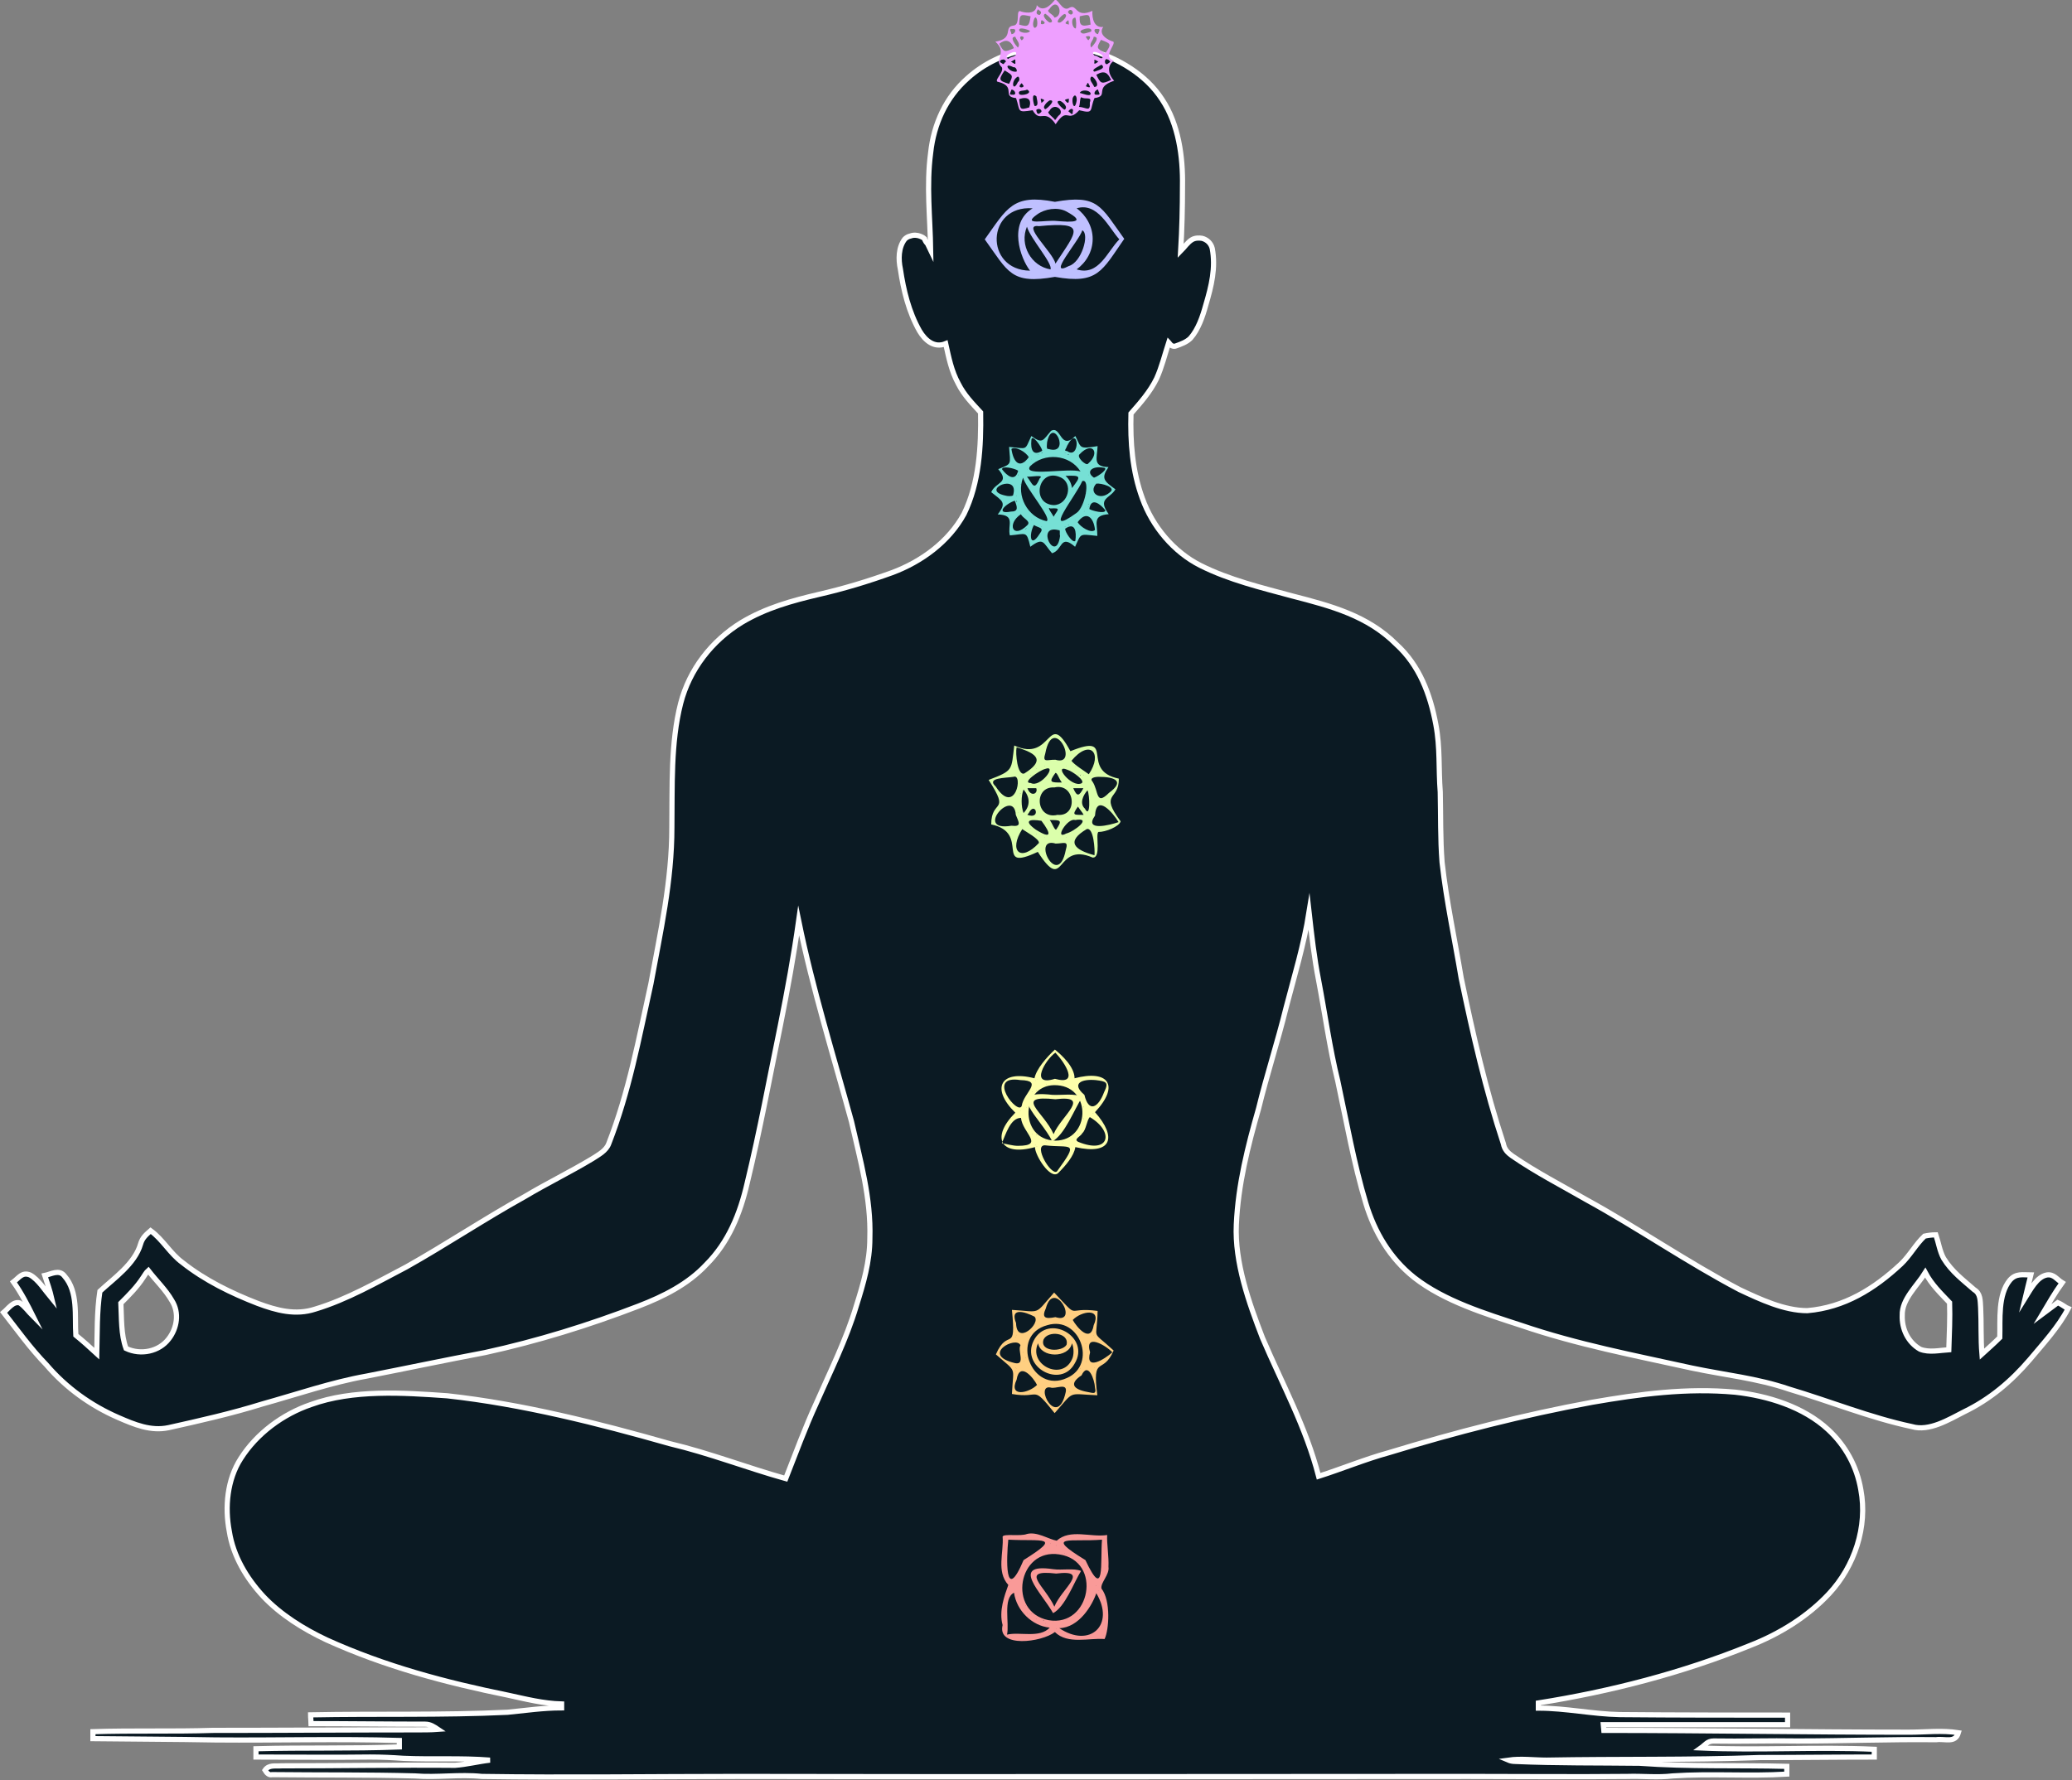 <svg xmlns="http://www.w3.org/2000/svg" x="0px" y="0px"
	viewBox="0 0 800.6 687.9">
	<rect x="0" y="0" width="800.6" height="687.9" fill="#808080" stroke="none"/>
	<g>
		<path id="Person" style="fill:#0B1A23;stroke:#FFFFFF;stroke-width:2;stroke-miterlimit:10;"
			d="M795.1,503.4l-5.9,4.4
		c2.5-4.2,4.7-8.1,7.6-12.1c-2-1.2-3.2-3.4-5.9-3c-3.9,0.7-6.4,5.7-8.4,8.9c0.7-3,1.5-5.9,2.2-8.9c-3.2,0-5.7-0.7-8.1,2
		c-4.7,5.7-3.7,15.3-3.9,22.2c-2.2,2.2-4.7,4.4-6.9,6.4c-0.5-5.9-0.2-12.1-0.5-18c-0.2-2.7,0-5.4-2.5-6.9
		c-4.2-3.7-8.6-6.9-11.8-12.1c-1.5-2.7-2-6.2-3-9.1c-1.5,0-3,0.2-4.4,0.5c-3.4,3.2-5.7,7.6-9.1,10.8c-10.3,9.6-21.9,16.8-36.2,18
		c-8.9,0-18.2-4.4-26.1-8.1c-20.2-10.6-39.4-23.9-59.1-34.7c-9.9-5.7-19.5-10.6-28.8-17c-1.7-1.2-3-2.5-3.4-4.7
		c-6.9-20.9-11.8-42.4-16.3-64c-2.5-15-5.7-29.6-7.4-44.8c-0.7-9.1-0.5-18.2-0.7-27.1c-0.7-8.9,0-17.2-1.7-26.1
		c-2.2-11.8-6.4-22.9-15.3-31c-11.1-11.1-25.1-14.8-40.2-18.7c-11.8-3.2-24.4-6.2-35.5-11.8c-10.3-5.2-18.5-15-22.4-25.9
		c-3.9-10.6-4.7-21.7-4.4-32.8c3.7-4.2,7.4-8.4,9.9-13.5c2-4.4,3.2-9.4,4.7-14c0.2,0.2,0.2,0.5,0.5,0.7c0.5,0.7,1.5,1,2.2,0.7
		c2-0.7,4.2-1.5,5.7-3c3-3.4,4.7-8.4,5.9-12.8c2.2-7.4,3.9-14.5,2.5-21.9c-0.5-2-2-3.4-3.9-3.9c-1.2-0.2-2.7-0.2-3.9,0.5
		c-1.7,1-3,3-4.4,4.4c0.5-8.4,0.7-16.8,0.7-25.1c0.2-11.3-1.5-23.9-7.9-33.5c-6.2-9.6-17-16-27.8-19c-16.5-3.4-34.5-0.7-47.3,10.8
		c-8.4,7.4-13.1,17.7-14.3,28.8c-1.7,12.8-0.2,24.9,0,37.7l-1.2-2.5c-0.5-0.5-1-1.2-1.2-2c-0.2-0.2-2.7-2-5.4-1
		c-1,0.2-1.7,0.7-2.2,1.2c-2.5,3.2-2.5,7.9-1.7,11.6c1.2,8.1,3.2,16.5,7.4,23.9c2.2,3.7,5.7,6.7,10.1,4.9c1.2,5.4,2.2,10.6,4.9,15.5
		c2.2,4.4,5.4,7.6,8.6,11.1c0.2,13.1-0.5,27.1-6.4,39.2c-5.9,10.8-16.5,18.5-27.8,22.7c-9.4,3.4-18.7,6.2-28.3,8.4
		c-10.6,2.5-20.4,5.2-29.8,10.8c-11.6,7.1-20.2,18.2-23.6,31.3c-3.9,15.3-3.2,32.3-3.4,48c0,20.7-4.4,40.2-8.1,60.4
		c-4.7,21.2-8.4,41.6-16.3,61.8c-1,2.7-3.9,4.2-6.2,5.7c-8.6,5.2-17.7,9.6-26.4,14.8c-15.5,8.6-30.3,18.5-45.6,27.1
		c-11.3,5.9-22.9,12.6-35.2,16.3c-7.6,2.5-15,0.5-22.2-2.2c-10.1-3.9-20.4-8.9-29.1-15.8c-4.7-3.4-7.6-8.9-12.3-12.3
		c-1.7,1.5-3.2,2.7-3.9,5.2C52.1,488.4,44,494,38.6,499c-1.2,7.9-1,16-1.2,24.1c-2.7-2.5-5.4-4.9-8.1-7.1c-0.5-7.4,1-16.8-4.4-22.9
		c-2-2.7-5.2-0.7-7.6-0.2c1,3,2,5.9,2.7,8.9c-2.5-3-5.2-7.4-8.4-9.1c-3-1.2-4.2,1-6.4,2.7c3,4.2,5.4,8.9,7.6,13.3
		c-1.7-1.7-3.2-3.9-5.2-5.2c-2.5-0.7-4.4,2.2-6.2,3.7c5.4,6.9,10.3,13.8,16.5,20.2c7.6,8.9,17.2,15.8,27.8,20.4
		c6.2,2.7,12.6,5.4,19.5,3.9c12.1-2.7,24.1-5.4,36-9.1c13.3-3.7,26.9-8.4,40.4-10.8c15.3-3,30.5-6.2,45.8-9.1
		c20.2-4.4,40.2-10.6,59.4-18c9.6-3.7,19-8.4,26.1-16c8.6-8.6,13.1-19.7,15.8-31.5c4.9-20.2,8.6-40.4,12.8-60.8
		c2.7-13.5,5.2-27.1,7.1-40.6c5.4,26.4,13.3,51.7,20.4,77.6c3.4,15,7.6,29.6,7.1,45.1c0,9.1-2.5,17.5-5.2,26.1
		c-3.9,13.1-10.1,25.4-15.5,37.7c-4.4,9.6-7.9,19.2-11.8,29.1c-15-4.2-29.6-9.9-44.8-13.5c-27.8-7.9-56.9-15.3-86-18.5
		c-17-1.2-36.5-2.5-52.7,3.4c-10.8,3.7-20.9,11.1-27.1,20.9c-5.2,8.1-6.2,18.7-4.4,28.1c1.5,9.6,6.7,18.2,13.1,25.1
		c6.7,7.1,15.5,12.6,24.4,16.8c22.7,10.3,46.1,16.5,70.2,21.4c6.9,1.5,13.5,3.2,20.7,3.4v1.5c-7.1,0-13.8,1-20.9,1.7
		c-25.4,1.2-50.7,0.5-76.1,1c0,1.2,0.2,2.5,0.2,3.4c14.8,0,29.3,0.2,44.1,0.2c2,0,3.4,1,4.9,2c-2.7,0.2-5.7,0.2-8.4,0.2
		c-26.1,0-52.5,0.2-78.6,0.2c-15.3,0.5-30.8,0-46.3,0.5c0,2,0,1,0,2.7c15.8,0.2,31.5,0.2,47.5,0.5c23.6,0.2,47.3-0.5,70.9,0.2
		c0,1.5,0,0.7,0,2.5c-18.5,0.7-37,0.2-55.4,0.7c0,1,0,2.2,0,3.2c14.8,0,29.6,0.2,44.1,0c4.4,0,8.6,0.2,12.8,0.5
		c11.1,0.5,22.4-0.2,33.5,0.7c-4.4,0.5-9.1,1.7-13.5,2c-22.4-0.2-44.6,0.2-67,0.2c-2.5,0.2-4.9-0.5-6.4,1.7c0.7,1.2,1.7,2,2.7,1.7
		c18.5,0.2,37,0,55.2,0.5c8.6,0.7,17.2-0.7,25.9,0.2c32.8,0.5,65.8,0,98.5,0c94.3,0.2,188.7,0,283,0c20.2,0,40.6,0.2,61.1,0
		c5.9-0.2,11.6,0.5,17.5-0.2c14.8-1,29.6,0.2,44.1-0.7v-3c-19-0.5-37.9,0.2-56.9-1.2c-16-0.2-32,0-48-0.7c-1,0-2-0.2-2.7-0.5
		c4.9-0.7,9.9,0,14.8,0c27.3-0.5,54.9,0,82.3-1c14.8,0,29.6-0.2,44.3-0.2c0-1,0-2,0-3c-22.4-1-44.8,0.5-67-0.5
		c1.7-1.2,2.5-2.7,4.9-2.7c10.8,0.2,21.7-0.2,32.5,0c17.7,0,35.5-0.7,53.5-0.5c3.4-0.5,7.4,1.5,8.6-2.7c-6.4-1-12.6-0.2-19.2-0.2
		c-38.9,0-78.6-0.7-117.8-0.7l-0.2-2.2c23.6,0,47.5,0,71.2,0c0-1.2,0-2.5,0-3.7c-21.7,0-43.1,0-64.8-0.2
		c-10.6-0.2-20.9-2.5-31.5-2.5v-2c27.8-4.4,55.7-11.6,81.8-22.2c11.3-4.4,22.2-11.1,30.5-20c9.9-10.6,15-25.9,12.3-40.2
		c-1.5-8.9-5.9-17-12.6-23.2c-9.6-8.9-23.4-13.1-36-14.5c-18.7-1.7-36.7,0.7-55.2,3.9c-26.6,4.9-52.7,11.6-78.6,19.5
		c-9.1,2.5-18,6.2-27.1,9.1c-4.9-19-14-35.5-21.7-53.5c-5.2-13.5-10.8-29.1-10.1-43.8c0.7-15.5,4.4-30.1,8.6-44.8
		c3.2-13.1,7.4-25.9,10.6-38.9c3.2-12.3,6.9-24.4,8.9-37c1,8.9,2,17.7,3.7,26.4c2.5,13.1,4.2,25.9,7.4,38.9
		c3.4,15.8,6.2,31.8,10.8,47.1c3.4,11.3,9.4,21.4,18.7,28.8c11.6,9.1,27.6,14,41.4,18.5c21.7,7.4,43.8,11.6,66,16.5
		c12.8,2.7,25.1,3.9,37.4,8.1c15.8,4.7,31.5,11.1,47.5,14.5c6.7,2,14.3-2.7,20.2-5.7c10.1-4.9,18.2-11.8,25.4-20.2
		c5.2-6.2,11.1-12.6,14.8-19.7C798.3,505.4,796.8,504.1,795.1,503.4z M65.2,517.4c-3.7,4.9-10.8,6.4-16.5,3.7
		c-2-5.4-1.7-11.8-2-17.5c3.2-3.2,6.2-6.2,8.6-9.9c0.7-1,1.2-2,2-2.7c3,3.9,6.7,7.4,9.1,11.6C69.4,507.3,68.4,513.3,65.2,517.4z
		 M753,521.6c-3.4,0.2-7.6,1.2-11.1-0.2c-4.7-2.7-7.1-7.9-6.9-13.1c-0.2-6.2,5.7-11.3,8.9-16.5c2.5,4.7,5.9,7.9,9.4,11.6
		C753.5,509.3,753.2,515.5,753,521.6z" />
		<g id="Chakras">
			<g>
				<g>
					<g>
						<path style="fill:#F99A98;"
							d="M406.9,606.4c-17-2.5-4.4,9.1,0,17c4.7-2.5,7.9-11.6,10.8-16.3
						C415,605.9,410.3,606.9,406.9,606.4L406.9,606.4z M408.1,608.1c13.5-1.7,2,5.9-0.7,12.8C403.7,612.8,393.6,606.4,408.1,608.1z"
						/>
					</g>
					<g>
						<path style="fill:#F99A98;"
							d="M396.8,592.8c-2.5,1-8.9-0.2-9.4,1c0.5,6.2-2.5,13.5,2.2,18.7c-1.5,4.2-3.7,10.1-2.2,15.5
						c-2.2,8.9,15,6.7,20.2,2.7c4.9,4.9,13.3,2.2,19.2,2.7c1.7-3.4,2.5-14.8-1.2-19.5c-0.5-2.2,3.2-5.4,2.7-8.4
						c0.2-3.9-0.7-9.1-0.5-12.3c-6.4,1-14.3-2.5-19.5,2.2C405.1,594.8,400.7,591.8,396.8,592.8L396.8,592.8z M387.9,593.8
						C387.9,593.8,387.6,593.6,387.9,593.8C387.9,593.6,387.9,593.6,387.9,593.8z M390.6,593.8C390.6,594.1,390.4,594.1,390.6,593.8
						C390.4,593.8,390.6,593.8,390.6,593.8z M403.2,594.1L403.2,594.1L403.2,594.1z M403.4,594.3L403.4,594.3
						C403.2,594.1,403.4,594.1,403.4,594.3z M403.7,594.3C403.4,594.3,403.4,594.3,403.7,594.3C403.4,594.3,403.7,594.3,403.7,594.3
						z M388.6,594.5L388.6,594.5L388.6,594.5z M395.5,594.8L395.5,594.8C395.5,594.8,395.8,594.8,395.5,594.8L395.5,594.8z
						 M425.8,595c-0.7,8.6,1.2,24.1-6.4,7.9C402.9,592.8,413.8,596,425.8,595z M389.6,595c13.1,0.7,21.2-1.7,5.9,7.9
						C388.1,620.4,388.9,601.7,389.6,595z M393.3,595C393.3,595,393.1,595,393.3,595C393.1,595,393.3,595,393.3,595L393.3,595z
						 M401.2,595C400.9,595,400.9,595,401.2,595C400.9,595,401.2,595,401.2,595L401.2,595z M401.4,595
						C401.2,595,401.2,595,401.4,595C401.2,595,401.4,595,401.4,595L401.4,595z M425.8,595.5C425.8,595.5,425.8,595.3,425.8,595.5
						L425.8,595.5z M404.9,595.8C405.1,596,404.9,595.8,404.9,595.8L404.9,595.8z M409.6,596L409.6,596
						C409.6,596,409.8,595.8,409.6,596z M405.4,596C405.4,596,405.1,596,405.4,596C405.4,595.8,405.4,596,405.4,596z M406.1,596.3
						L406.1,596.3L406.1,596.3z M426.8,596.3C426.8,596.5,426.8,596.3,426.8,596.3L426.8,596.3z M405.9,596.5
						C405.9,596.8,405.6,596.5,405.9,596.5L405.9,596.5z M406.9,597.3L406.9,597.3C406.9,597,406.9,597.3,406.9,597.3z M408.1,597.3
						L408.1,597.3C407.8,597.3,408.1,597,408.1,597.3z M425.8,599C425.8,599.2,425.8,599,425.8,599L425.8,599z M410.8,599.2
						L410.8,599.2C410.6,599.2,411,599.2,410.8,599.2L410.8,599.2z M404.1,599.2C404.1,599.2,403.9,599.2,404.1,599.2L404.1,599.2z
						 M406.9,600L406.9,600L406.9,600z M408.1,600C408.1,600,407.8,600,408.1,600C407.8,600,408.1,600,408.1,600z M400,600.2
						C399.7,600.5,400,600.2,400,600.2L400,600.2z M415,600.5L415,600.5C415,600.2,415,600.5,415,600.5z M411.5,600.5
						c0,0-0.2,0-0.2-0.2L411.5,600.5z M403.4,600.5c0,0-0.2,0-0.2,0.2C403.4,600.5,403.4,600.2,403.4,600.5z M403.2,600.5
						C403.4,600.5,402.9,600.7,403.2,600.5C402.9,600.5,402.9,600.5,403.2,600.5z M412,600.5C412,600.7,411.8,600.5,412,600.5
						C411.8,600.5,411.8,600.5,412,600.5z M409.3,600.7c16.8,2.5,12.1,28.3-4.2,25.4C389.1,622.9,393.3,598.2,409.3,600.7z
						 M387.9,600.7C387.9,601,387.9,600.7,387.9,600.7L387.9,600.7z M400.5,601C400.2,601,400.2,601,400.5,601L400.5,601z
						 M414.7,601C414.5,601,414.5,601,414.7,601C414.5,601,414.7,601,414.7,601L414.7,601z M426.1,601.4L426.1,601.4L426.1,601.4z
						 M398.7,602.7L398.7,602.7C398.7,602.9,399,602.7,398.7,602.7z M416.2,602.9C416.2,602.9,416,602.7,416.2,602.9
						C416,602.7,416,602.7,416.2,602.9z M416.2,602.9C416.5,603.2,416.2,602.9,416.2,602.9L416.2,602.9z M398.5,603.2
						C398.5,603.4,398.5,602.9,398.5,603.2C398.7,602.9,398.7,603.2,398.5,603.2z M416.5,603.2C416.5,603.2,416.5,603.4,416.5,603.2
						C416.2,602.9,416.2,602.9,416.5,603.2z M398,603.2C398,603.2,397.7,603.2,398,603.2C397.7,603.2,398,603.2,398,603.2z
						 M417.2,603.2C417.2,603.2,417,603.2,417.2,603.2C417,603.2,417,603.2,417.2,603.2z M397,603.4
						C396.8,603.4,396.8,603.2,397,603.4C397,603.2,397,603.2,397,603.4z M417.9,603.4L417.9,603.4
						C417.9,603.2,417.9,603.4,417.9,603.4z M398.2,603.4C398.2,603.4,398,603.4,398.2,603.4C398.5,603.2,398.5,603.2,398.2,603.4z
						 M416.7,603.4c0,0.2-0.2,0-0.2-0.2C416.5,603.4,416.7,603.4,416.7,603.4z M396.3,606.1C396.3,606.1,396,606.1,396.3,606.1
						C396.3,606.1,396.3,605.9,396.3,606.1z M418.7,606.1C418.9,606.4,418.7,606.1,418.7,606.1L418.7,606.1z M388.6,606.9
						L388.6,606.9L388.6,606.9z M425.8,606.9C425.8,607.1,425.8,606.9,425.8,606.9L425.8,606.9z M425.8,607.1
						C425.6,607.4,425.6,607.1,425.8,607.1L425.8,607.1z M389.1,607.1C389.1,607.4,389.1,607.1,389.1,607.1L389.1,607.1z
						 M388.4,609.1C388.1,609.1,388.4,609.1,388.4,609.1L388.4,609.1z M426.6,609.1L426.6,609.1L426.6,609.1z M426.6,609.3
						C426.6,609.3,426.6,609.1,426.6,609.3C426.6,609.1,426.6,609.3,426.6,609.3z M388.4,609.3L388.4,609.3L388.4,609.3z
						 M426.6,609.3C426.6,609.6,426.6,609.3,426.6,609.3L426.6,609.3z M389.1,611.1C389.1,611.3,389.1,611.1,389.1,611.1
						L389.1,611.1z M390.1,611.1C390.1,611.3,389.9,611.1,390.1,611.1L390.1,611.1z M424.8,611.1
						C424.8,611.3,424.8,611.3,424.8,611.1C424.8,611.3,424.8,611.1,424.8,611.1z M390.4,612C390.6,612.3,390.4,612,390.4,612
						C390.4,611.8,390.4,612,390.4,612z M391.3,612.8C391.6,613,391.3,612.8,391.3,612.8C391.3,612.5,391.3,612.5,391.3,612.8z
						 M423.6,612.8L423.6,612.8C423.4,613,423.6,612.5,423.6,612.8z M391.3,614L391.3,614C391.3,613.8,391.3,613.8,391.3,614z
						 M423.6,614C423.6,614,423.4,613.8,423.6,614L423.6,614z M424.6,614.7C424.6,614.7,424.3,614.5,424.6,614.7
						C424.3,614.5,424.6,614.5,424.6,614.7z M391.8,615.5c1,6.9,6.9,12.8,13.8,13.5c-3.9,4.2-11.6,1.5-16.5,2.7
						C390.1,627.3,387.4,617.7,391.8,615.5z M423.6,615.7c7.4,12.3-2.5,21.4-14.3,13.5C417,629,422.1,620.2,423.6,615.7z
						 M390.1,615.5L390.1,615.5L390.1,615.5z M424.8,615.5L424.8,615.5L424.8,615.5z M388.4,617.2
						C388.4,617.5,388.4,617.2,388.4,617.2L388.4,617.2z M426.6,617.2C426.6,617.5,426.6,617.2,426.6,617.2L426.6,617.2z
						 M388.4,617.5C388.4,617.5,388.4,617.2,388.4,617.5L388.4,617.5z M426.6,617.5C426.6,617.5,426.6,617.2,426.6,617.5
						L426.6,617.5z M388.4,617.7C388.1,617.7,388.4,617.5,388.4,617.7C388.4,617.5,388.4,617.5,388.4,617.7z M389.1,619.4
						C389.1,619.7,389.1,619.4,389.1,619.4L389.1,619.4z M425.8,619.4C425.6,619.7,425.6,619.4,425.8,619.4L425.8,619.4z
						 M389.1,619.7C389.1,619.9,389.1,619.7,389.1,619.7L389.1,619.7z M425.8,619.7C425.8,619.9,425.8,619.7,425.8,619.7
						L425.8,619.7z M396.3,620.4C396.3,620.7,396,620.4,396.3,620.4C396,620.4,396.3,620.4,396.3,620.4z M418.7,620.4L418.7,620.4
						C418.4,620.7,418.7,620.4,418.7,620.4z M398.2,623.4L398.2,623.4C398.2,623.4,398,623.1,398.2,623.4z M416.7,623.1l-0.2,0.2
						C416.5,623.4,416.7,623.1,416.7,623.1z M397,623.4C397,623.4,396.8,623.4,397,623.4C396.8,623.1,397,623.1,397,623.4z
						 M417.9,623.4L417.9,623.4C417.9,623.4,417.9,623.1,417.9,623.4z M398.7,623.6C398.5,623.6,398.5,623.4,398.7,623.6
						C398.7,623.4,398.7,623.6,398.7,623.6z M416.5,623.6C416.2,623.9,416.2,623.4,416.5,623.6L416.5,623.6L416.5,623.6z M398,623.6
						C397.7,623.6,397.7,623.4,398,623.6C397.7,623.4,398,623.6,398,623.6z M417.2,623.6C417.2,623.6,417,623.6,417.2,623.6
						C417,623.6,417.2,623.4,417.2,623.6z M398.7,623.6C398.7,623.9,398.5,623.6,398.7,623.6C398.5,623.6,398.5,623.6,398.7,623.6z
						 M398.7,623.9C399,624.1,398.7,623.9,398.7,623.9L398.7,623.9z M388.9,625.3C388.9,625.3,388.9,625.1,388.9,625.3
						C388.9,625.1,388.9,625.1,388.9,625.3z M426.1,625.1C426.1,625.3,426.1,625.1,426.1,625.1L426.1,625.1z M400.5,625.6
						L400.5,625.6C400.2,625.6,400.2,625.3,400.5,625.6z M414.7,625.6c0,0-0.2,0-0.2,0.2C414.5,625.6,414.7,625.6,414.7,625.6z
						 M411.8,626.1h-0.2C411.8,626.1,412,626.1,411.8,626.1z M412.3,626.1L412.3,626.1C412,626.1,412.5,625.8,412.3,626.1
						L412.3,626.1z M403.2,626.1C403.2,626.3,402.7,626.1,403.2,626.1L403.2,626.1z M403.4,626.3c0,0-0.2,0-0.2-0.2
						C403.4,626.1,403.4,626.3,403.4,626.3z M411.5,626.1c0,0-0.2,0.2-0.2,0C411.3,626.3,411.5,626.1,411.5,626.1z M400,626.3
						L400,626.3C399.7,626.3,400,626.3,400,626.3z M415,626.3C415,626.3,414.7,626.3,415,626.3L415,626.3z M406.9,626.6
						C406.9,626.8,406.6,626.6,406.9,626.6L406.9,626.6z M408.1,626.6C408.1,626.6,407.8,626.8,408.1,626.6
						C407.8,626.6,408.1,626.6,408.1,626.6z M404.1,627.3C404.1,627.6,403.9,627.3,404.1,627.3L404.1,627.3z M410.8,627.3
						C410.8,627.6,410.8,627.6,410.8,627.3C410.8,627.3,411,627.3,410.8,627.3L410.8,627.3z M389.1,627.6
						C389.1,627.8,389.1,627.6,389.1,627.6L389.1,627.6z M425.8,627.6C425.8,627.8,425.8,627.6,425.8,627.6L425.8,627.6z
						 M406.9,629.5L406.9,629.5C406.9,629.5,407.1,629.3,406.9,629.5z M408.1,629.5L408.1,629.5
						C407.8,629.3,408.1,629.3,408.1,629.5z M407.8,630L407.8,630L407.8,630z M388.1,630.3C388.1,630.5,388.1,630.3,388.1,630.3
						L388.1,630.3z M426.8,630.3C426.8,630.5,426.8,630.3,426.8,630.3L426.8,630.3z M408.8,630.5
						C408.8,630.5,408.6,630.3,408.8,630.5C408.6,630.3,408.8,630.3,408.8,630.5z M405.4,630.8C405.4,630.8,405.1,630.8,405.4,630.8
						C405.1,630.8,405.4,630.5,405.4,630.8z M409.6,630.8C409.8,630.8,409.6,630.8,409.6,630.8C409.6,630.5,409.6,630.8,409.6,630.8
						z M389.1,631.3C389.1,631.3,389.1,631,389.1,631.3L389.1,631.3z M425.8,631.3C425.8,631.3,425.8,631,425.8,631.3L425.8,631.3z
						 M413.5,631.5L413.5,631.5C413.5,631.5,413.8,631.5,413.5,631.5L413.5,631.5z M419.4,631.7
						C419.4,631.7,419.2,631.7,419.4,631.7C419.2,631.7,419.4,631.7,419.4,631.7z M388.6,632L388.6,632
						C388.6,632.2,388.6,632,388.6,632z M426.3,632C426.3,632.2,426.1,632.2,426.3,632C426.1,632,426.3,632,426.3,632z M411.5,632.5
						C411.5,632.5,411.3,632.5,411.5,632.5C411.3,632.5,411.5,632.5,411.5,632.5z M411.5,632.5L411.5,632.5L411.5,632.5z
						 M411.8,632.5L411.8,632.5C411.5,632.5,411.8,632.5,411.8,632.5z M424.6,632.7C424.6,632.7,424.3,632.7,424.6,632.7
						C424.3,632.7,424.6,632.7,424.6,632.7z" />
					</g>
				</g>
			</g>
			<g>
				<g>
					<path style="fill:#FFCF81;"
						d="M415.2,527c6.4-10.3-10.3-19.7-15.8-8.9C394.3,528.3,409.8,536.7,415.2,527z M403.2,517.7
					c1.7-3.7,10.1-2.7,8.9,2C410.3,522.6,401.7,522.4,403.2,517.7z M414.2,525.3c-3.9,8.6-17,2-13.1-6.2c1,5.7,11.8,5.9,13.1,0
					C415,520.9,415,523.8,414.2,525.3z" />
					<path style="fill:#FFCF81;"
						d="M430.3,521.9c-9.1-8.4-6.4-3.2-6.2-15.3c-12.8-1.7-6.4,3.9-16.8-7.1c-7.9,8.9-4.7,7.4-16.3,6.7
					c1.7,17.5-1.5,6.4-6.2,17.2c8.4,7.4,6.7,4.2,6.2,15.3c11.3,2,7.4-3.9,16.5,7.4c7.9-8.9,4.7-7.4,16.5-6.9
					C421.9,523.1,426.1,531.7,430.3,521.9z M426.1,518.4L426.1,518.4L426.1,518.4z M423.6,516.9L423.6,516.9
					C423.6,516.9,423.4,516.9,423.6,516.9z M422.9,516.7C423.1,516.9,422.9,516.9,422.9,516.7C422.9,516.9,422.9,516.7,422.9,516.7z
					 M422.6,516C422.4,516.2,422.6,515.7,422.6,516C422.6,515.7,422.6,515.7,422.6,516z M422.9,515.2
					C422.9,515.5,422.9,515.5,422.9,515.2C422.9,515.5,422.9,515.2,422.9,515.2z M422.9,512.5C422.9,512.3,422.9,512.5,422.9,512.5
					L422.9,512.5z M423.1,511.5C423.1,511.5,423.1,511.3,423.1,511.5L423.1,511.5z M423.6,512.5L423.6,512.5L423.6,512.5z
					 M423.4,510.5L423.4,510.5C423.4,510.8,423.4,510.5,423.4,510.5z M423.4,510.8L423.4,510.8L423.4,510.8z M419.7,506.8
					L419.7,506.8L419.7,506.8z M418.7,507.1C418.9,507.1,418.9,507.1,418.7,507.1C418.9,507.1,418.7,507.1,418.7,507.1z
					 M417.5,506.6L417.5,506.6C417.2,506.8,417.5,506.6,417.5,506.6z M414.2,507.8C414.5,507.6,414.5,507.6,414.2,507.8
					C414.2,507.8,414,507.8,414.2,507.8z M414.5,510.1c3.2-3.4,11.3-4.9,8.1,2C421.4,519.4,416,512.8,414.5,510.1z M420.4,522.6
					C420.4,522.9,420.4,522.6,420.4,522.6L420.4,522.6z M419.9,522.6C419.9,522.9,419.9,522.9,419.9,522.6
					C419.7,522.6,419.9,522.4,419.9,522.6z M419.4,519.2C419.4,519.2,419.4,518.9,419.4,519.2C419.7,518.9,419.7,519.2,419.4,519.2z
					 M419.7,526.1C419.7,526.3,419.4,526.3,419.7,526.1L419.7,526.1z M419.2,519.9C419.2,519.9,419.2,519.7,419.2,519.9
					C419.4,519.7,419.2,519.9,419.2,519.9z M419.2,525.3L419.2,525.3C419.2,525.6,419.2,525.3,419.2,525.3z M419.2,520.6
					C419.2,520.4,419.2,520.6,419.2,520.6L419.2,520.6z M419.2,524.6C419.2,524.8,419.2,524.6,419.2,524.6L419.2,524.6z
					 M418.9,524.8L418.9,524.8C418.9,525.1,418.9,524.6,418.9,524.8z M418.9,520.4L418.9,520.4C418.9,520.4,418.9,520.6,418.9,520.4
					z M418.9,520.2C418.9,520.2,418.9,519.9,418.9,520.2C418.9,519.9,418.9,520.2,418.9,520.2z M418.9,525.1
					C418.9,525.1,418.9,525.3,418.9,525.1C418.9,525.3,418.9,524.8,418.9,525.1z M417.7,517.4C417.7,517.4,417.7,517.2,417.7,517.4
					C417.7,517.2,417.7,517.4,417.7,517.4z M417.2,516.5L417.2,516.5C417.2,516.5,417.5,516.5,417.2,516.5z M416,514
					C416,514,415.7,513.7,416,514C415.7,513.7,416,513.7,416,514z M415.5,514.2L415.5,514.2C415.5,514,415.5,514,415.5,514.2z
					 M415,513.5C415.2,513.7,415,513.5,415,513.5L415,513.5z M414,511.5C414.2,511.5,414,511.5,414,511.5L414,511.5z M405.1,502.9
					C405.1,502.9,404.9,502.9,405.1,502.9C404.9,502.9,405.1,502.7,405.1,502.9z M404.1,505.6c3.2-11.8,13.1,6.4,3.7,3.4
					C403.9,509.8,402.4,509.3,404.1,505.6z M403.4,504.1C403.4,503.9,403.4,504.1,403.4,504.1L403.4,504.1z M401.9,506.6
					C401.9,506.6,401.9,506.8,401.9,506.6C401.9,506.8,401.9,506.6,401.9,506.6z M401.9,507.3L401.9,507.3
					C401.9,507.3,401.7,507.6,401.9,507.3z M401.4,512L401.4,512L401.4,512z M401.2,511.5L401.2,511.5
					C401.4,511.5,400.9,511.5,401.2,511.5z M391.6,513C391.6,512.8,391.6,512.8,391.6,513C391.6,512.8,391.8,513,391.6,513z
					 M392.1,511.5C392.1,511.5,392.1,511.3,392.1,511.5L392.1,511.5z M392.3,515.2C392.3,515.2,392.3,515.5,392.3,515.2
					C392.3,515.5,392.3,515.5,392.3,515.2z M392.6,511.3c-2.5-6.2,3.4-4.4,7.1-2.5C402.4,511.3,392.8,520.2,392.6,511.3z
					 M400.2,513.5L400.2,513.5C400,513.7,400.2,513.5,400.2,513.5z M399.5,513.7C399.5,514,399.5,514,399.5,513.7
					C399.2,514,399.5,513.7,399.5,513.7z M398,516.5L398,516.5C397.7,516.5,398,516.5,398,516.5z M397.5,517.2
					C397.5,517.2,397.5,517.4,397.5,517.2C397.5,517.4,397.5,517.2,397.5,517.2z M396.3,524.8L396.3,524.8
					C396.3,525.1,396,524.6,396.3,524.8z M396.3,520.4C396.3,520.4,396.3,520.2,396.3,520.4C396.3,520.4,396.3,520.6,396.3,520.4z
					 M396.3,525.1C396.3,525.3,396.3,525.3,396.3,525.1C396.3,525.3,396.3,524.8,396.3,525.1z M396.3,520.2L396.3,520.2
					C396.3,520.2,396.3,519.7,396.3,520.2z M396,520.6C396,520.6,396,520.4,396,520.6L396,520.6z M396,519.9
					C396,519.7,396,519.9,396,519.9L396,519.9z M396,525.3C396,525.3,395.8,525.6,396,525.3L396,525.3z M395.8,526.1L395.8,526.1
					C395.8,526.3,395.5,526.1,395.8,526.1z M395.8,519.2C395.8,519.2,395.8,518.9,395.8,519.2C395.8,519.2,395.5,519.2,395.8,519.2z
					 M395.5,522.6L395.5,522.6C395.3,522.9,395.3,522.4,395.5,522.6z M394.8,522.6L394.8,522.6L394.8,522.6z M392.6,516
					C392.6,515.7,392.8,516,392.6,516C392.8,516,392.8,516,392.6,516z M392.3,516.7C392.6,516.7,392.3,516.9,392.3,516.7
					L392.3,516.7z M391.8,516.9L391.8,516.9C391.8,516.9,391.6,516.9,391.8,516.9z M389.1,518.4L389.1,518.4L389.1,518.4z
					 M387.9,519.9L387.9,519.9C387.6,520.2,387.9,519.9,387.9,519.9z M389.1,526.8L389.1,526.8L389.1,526.8z M391.6,528.3
					C391.6,528.3,391.8,528.3,391.6,528.3C391.8,528.3,391.8,528.3,391.6,528.3z M392.3,528.5C392.3,528.5,392.3,528.3,392.3,528.5
					C392.3,528.3,392.6,528.5,392.3,528.5z M392.3,526.8c-13.8-3.2,0.5-10.8,2-6.9C393.1,521.9,396.3,527.5,392.3,526.8z M392.8,529
					L392.8,529C392.6,529,392.8,528.8,392.8,529z M392.8,529.3C392.8,529,392.8,529.3,392.8,529.3L392.8,529.3z M392.3,529.8
					L392.3,529.8C392.6,529.8,392.3,530,392.3,529.8z M392.3,532.7C392.3,533,392.3,532.7,392.3,532.7L392.3,532.7z M392.1,533.7
					L392.1,533.7C392.1,533.9,392.1,533.7,392.1,533.7z M391.6,532.7L391.6,532.7L391.6,532.7z M391.6,535.9L391.6,535.9
					L391.6,535.9z M391.8,534.7C391.8,534.4,391.8,534.7,391.8,534.7L391.8,534.7z M395.5,538.4
					C395.5,538.4,395.8,538.4,395.5,538.4L395.5,538.4z M396.5,538.1C396.3,538.1,396.5,538.1,396.5,538.1L396.5,538.1z M398,538.6
					C397.7,538.6,397.7,538.6,398,538.6C397.7,538.6,398,538.4,398,538.6z M400.2,537.9C400.2,537.9,400.5,537.6,400.2,537.9
					C400.5,537.9,400.5,537.9,400.2,537.9z M400.9,537.4C400.7,537.6,400.7,537.6,400.9,537.4C400.9,537.4,401.2,537.4,400.9,537.4z
					 M400.7,535.2c-3.2,3.2-11.1,4.9-7.9-2C394,525.8,399.5,532.7,400.7,535.2z M397.5,527.8C397.5,527.8,397.5,528,397.5,527.8
					C397.5,528,397.5,527.8,397.5,527.8z M398,528.8C398,528.5,398,529,398,528.8L398,528.8z M399.5,531.2
					C399.2,531.2,399.2,531.2,399.5,531.2C399.5,531.2,399.5,531.5,399.5,531.2z M399.7,531L399.7,531
					C399.7,531.2,399.7,531.2,399.7,531z M400.2,531.5L400.2,531.5C400.2,531.7,400,531.5,400.2,531.5z M401.2,533.7L401.2,533.7
					L401.2,533.7z M411.8,537.9c-3.2,14.8-12.3-3-5.9-1.7C407.8,536.9,412.5,534.2,411.8,537.9z M411.8,541.1L411.8,541.1
					L411.8,541.1z M412.3,532.5c-13.8,6.4-22.4-16.5-7.6-20.4C417.2,508.3,424.1,527.3,412.3,532.5z M417.7,527.8
					C417.7,528,417.7,528,417.7,527.8C417.7,528,417.9,527.8,417.7,527.8z M417.5,528.8C417.5,528.8,417.2,528.8,417.5,528.8
					C417.2,529,417.5,528.5,417.5,528.8z M416,531.2C416,531.2,416,531.5,416,531.2C415.7,531.5,416,531.2,416,531.2z M413.3,538.4
					L413.3,538.4C413.3,538.4,413.3,538.6,413.3,538.4z M413.5,537.9C413.3,538.1,413.3,537.6,413.5,537.9
					C413.5,537.6,413.5,537.9,413.5,537.9z M413.8,533.2L413.8,533.2L413.8,533.2z M414,533.7L414,533.7
					C414,533.7,414.2,533.7,414,533.7z M423.6,532.2C423.6,532.5,423.6,532.5,423.6,532.2C423.4,532.2,423.4,532.2,423.6,532.2z
					 M423.1,533.7L423.1,533.7C423.1,533.9,423.1,533.7,423.1,533.7z M422.9,530C422.9,530,422.9,529.8,422.9,530
					C422.9,529.8,422.9,529.8,422.9,530z M423.1,536.2c0.7,3-1,2-3,1.7c-5.4-1-7.1-3.2-2.2-6.4C420.4,526.1,422.9,533,423.1,536.2z
					 M422.4,529.3L422.4,529.3C422.6,529.5,422.6,529.5,422.4,529.3z M422.9,528.5C422.6,528.5,423.1,528.3,422.9,528.5
					C423.1,528.3,422.9,528.5,422.9,528.5z M423.4,528.3C423.4,528.3,423.6,528.3,423.4,528.3C423.6,528.3,423.6,528.3,423.4,528.3z
					 M425.8,527C425.8,527,425.6,527,425.8,527C425.6,527,425.8,526.8,425.8,527z M426.1,526.8C426.1,526.8,426.1,526.6,426.1,526.8
					L426.1,526.8z M427.3,525.3C427.3,525.3,427.3,525.1,427.3,525.3L427.3,525.3z M429.8,522.6c-3,2.7-10.6,7.4-8.6,0
					C418.9,515,427.3,519.9,429.8,522.6z" />
				</g>
			</g>
			<g>
				<g>
					<g>
						<path style="fill:#FDFFAB;"
							d="M406.6,423.1c-19.2-2.2-4.4,8.9,0,18c4.9-2.7,8.4-12.3,11.6-17.2
						C415.2,422.4,410.1,423.3,406.6,423.1z M407.8,424.8c14.3-1.7,2.2,6.4-0.7,13.5C403.4,429.7,391.3,423.1,407.8,424.8z" />
					</g>
					<g>
						<path style="fill:#FDFFAB;"
							d="M407.6,405.6c-3.2,3-7.1,7.4-7.9,11.1c-13.1-3.4-17,3.9-7.4,13.3c-9.6,9.6-5.7,17,7.6,13.3
						c0,3.2,5.9,12.6,8.9,10.1c3-3,6.2-6.7,6.7-10.1c14,3.2,16.3-3.7,7.6-13.5c9.9-10.6,4.9-16.5-7.9-13.1
						C415.2,412.3,410.3,407.8,407.6,405.6z M407.8,406.8c3.7,3.9,9.4,12.8-0.2,10.1C397.5,420.1,404.1,409.3,407.8,406.8z
						 M400.7,417.2C400.7,417.4,400.5,417.2,400.7,417.2C400.5,416.9,400.7,417.2,400.7,417.2z M414.7,417.2
						C414.7,417.4,414.7,417.2,414.7,417.2C414.7,416.9,414.7,417.2,414.7,417.2z M394.3,417.4c9.1,0.2,1.2,4.9,0.5,9.9
						C393.6,431.5,380.5,415.2,394.3,417.4z M400.2,417.7C400.2,417.7,399.7,417.2,400.2,417.7C400,417.4,400.2,417.4,400.2,417.7z
						 M423.4,417.4c3.9,0.5,5.2,0.7,3.2,4.7c-2.2,5.9-5.9,8.1-7.6,1C413.8,418.7,417.9,416.9,423.4,417.4z M415.2,417.4
						C415.2,417.4,415.2,417.7,415.2,417.4C415.2,417.4,415.5,417.2,415.2,417.4z M401.7,418.2L401.7,418.2
						C401.7,418.2,401.9,417.9,401.7,418.2z M413.5,418.2L413.5,418.2C413.5,417.9,413.5,417.9,413.5,418.2z M410.6,418.4
						L410.6,418.4C410.3,418.2,410.6,418.2,410.6,418.4z M404.9,418.4C404.9,418.4,404.6,418.4,404.9,418.4
						C404.9,418.2,404.9,418.2,404.9,418.4z M411,418.9L411,418.9C410.8,418.9,410.8,418.7,411,418.9z M404.4,418.9L404.4,418.9
						C404.1,419.2,404.4,418.7,404.4,418.9z M407.1,418.9L407.1,418.9C407.1,418.9,407.4,418.9,407.1,418.9z M408.3,418.9
						C408.3,418.9,408.1,418.9,408.3,418.9C408.1,418.9,408.3,418.9,408.3,418.9z M400.2,418.9L400.2,418.9L400.2,418.9z M411,419.4
						C411,419.4,410.8,419.4,411,419.4C410.8,419.2,411,419.4,411,419.4z M404.4,419.4C404.4,419.4,404.1,419.4,404.4,419.4
						C404.1,419.4,404.4,419.2,404.4,419.4z M408.6,419.4c13.3,1,12.6,21.2-0.7,21.4C393.3,440.6,394.3,418.2,408.6,419.4z
						 M404.1,419.4C404.1,419.4,403.9,419.4,404.1,419.4C403.9,419.4,403.9,419.4,404.1,419.4z M411.3,419.4
						C411.3,419.4,411,419.4,411.3,419.4L411.3,419.4z M400.5,421.4L400.5,421.4C400.2,421.4,400.5,421.1,400.5,421.4z M414.7,421.4
						C415,421.4,414.7,421.1,414.7,421.4C414.7,421.1,414.7,421.4,414.7,421.4z M415,421.4C415,421.6,415,421.4,415,421.4L415,421.4
						z M400.2,421.6L400.2,421.6C400.5,421.4,400.5,421.6,400.2,421.6z M415,421.6C415,421.6,415.2,421.9,415,421.6
						C414.7,421.6,415,421.4,415,421.6z M399.7,421.6L399.7,421.6C399.5,421.6,399.7,421.6,399.7,421.6z M415.7,421.6
						C415.7,421.6,415.5,421.6,415.7,421.6L415.7,421.6z M399,421.9C398.7,421.9,399,421.6,399,421.9C399,421.6,399,421.6,399,421.9
						z M400,421.9L400,421.9C400.2,421.6,400.2,421.6,400,421.9z M415.2,421.9L415.2,421.9C415.2,421.6,415.2,421.9,415.2,421.9z
						 M398.2,424.1L398.2,424.1C398.2,424.1,398.5,423.8,398.2,424.1z M417,424.1C417.2,424.3,417,424.1,417,424.1L417,424.1z
						 M397.7,424.8C397.7,425.1,397.7,425.1,397.7,424.8C397.7,424.8,398,424.8,397.7,424.8z M417.5,424.8
						C417.5,425.1,417.5,424.8,417.5,424.8L417.5,424.8z M396,426.5C396,426.8,396,426.8,396,426.5C396,426.5,396.3,426.5,396,426.5
						z M419.2,426.5C419.2,426.8,419.2,426.8,419.2,426.5L419.2,426.5z M396.3,427.3C396.3,427.5,396.3,427.3,396.3,427.3
						L396.3,427.3z M418.9,427.3C418.9,427.5,418.9,427.3,418.9,427.3L418.9,427.3z M396.8,427.5
						C396.8,427.8,396.8,427.8,396.8,427.5C396.8,427.5,396.8,427.3,396.8,427.5z M418.7,427.5C418.7,427.8,418.4,427.5,418.7,427.5
						L418.7,427.5z M396.8,428C396.5,428,396.5,427.8,396.8,428C396.8,427.8,396.8,427.8,396.8,428z M418.7,427.8
						C418.7,428,418.4,427.8,418.7,427.8L418.7,427.8z M391.1,428C391.1,428,390.8,428,391.1,428L391.1,428z M424.3,428L424.3,428
						C424.1,428,424.3,428,424.3,428z M396.5,428L396.5,428L396.5,428z M418.7,428C418.7,428.3,418.7,428,418.7,428L418.7,428z
						 M420.9,429.3L420.9,429.3C420.9,429.3,420.9,429,420.9,429.3z M394.5,429.3C394.3,429.3,394.3,429,394.5,429.3
						C394.3,429.3,394.5,429.3,394.5,429.3z M422.4,429.5l-0.2,0.2C422.1,429.7,422.6,429.5,422.4,429.5z M393.1,429.7
						C393.3,429.7,393.1,429.7,393.1,429.7C392.8,429.5,392.8,429.5,393.1,429.7z M393.1,430.2l-0.2,0.2L393.1,430.2z M422.4,430.2
						C422.6,430.5,422.1,430.2,422.4,430.2C422.1,430.2,422.1,430.2,422.4,430.2z M394.3,431L394.3,431
						C394.5,431,394.5,431,394.3,431z M420.9,431C420.9,431,420.9,430.7,420.9,431L420.9,431z M394.5,432c0.5,5.7,9.4,10.8-1.2,10.8
						c-2,0-4.2-0.7-6.2-1C388.6,438.4,390.4,432,394.5,432z M421.1,431.7c9.6,5.7,7.6,14.5-4.4,9.6c-2.2-1,1-2.2,1.5-3.4
						C419.7,436.6,419.9,432.9,421.1,431.7z M418.7,432L418.7,432L418.7,432z M391.1,432L391.1,432C390.8,432.2,391.1,432,391.1,432
						z M424.3,432C424.3,432.2,424.1,432,424.3,432C424.1,432,424.3,432,424.3,432z M396.8,432.2
						C396.8,432.2,396.5,432.2,396.8,432.2C396.5,432,396.8,432.2,396.8,432.2z M418.7,432.2L418.7,432.2
						C418.4,432.2,418.7,432,418.7,432.2z M418.7,432.5L418.7,432.5C418.4,432.5,418.7,432.2,418.7,432.5z M396.8,432.5
						C396.8,432.5,396.8,432.7,396.8,432.5C396.8,432.5,396.8,432.2,396.8,432.5z M396.3,432.7C396.3,432.9,396.3,432.5,396.3,432.7
						L396.3,432.7z M418.9,432.7C418.9,432.7,418.9,432.5,418.9,432.7L418.9,432.7z M396,433.4C396,433.7,396,433.2,396,433.4
						L396,433.4z M419.2,433.4C419.2,433.7,419.2,433.2,419.2,433.4L419.2,433.4z M397.7,435.2C398,435.2,397.7,435.2,397.7,435.2
						L397.7,435.2z M417.5,435.2L417.5,435.2C417.5,435.2,417.5,434.9,417.5,435.2z M398.2,435.9
						C398.5,436.1,398.2,435.9,398.2,435.9L398.2,435.9z M417,435.9L417,435.9C417,436.1,417,435.9,417,435.9z M400,438.4
						C400.2,438.4,400.2,438.4,400,438.4C400,438.4,400,438.1,400,438.4z M415.2,438.1C415.2,438.4,415.2,438.4,415.2,438.1
						C415.2,438.4,415.2,438.1,415.2,438.1z M399,438.4C399,438.4,398.7,438.4,399,438.4C398.7,438.1,399,438.1,399,438.4z
						 M416.5,438.4L416.5,438.4C416.2,438.4,416.5,438.1,416.5,438.4z M400.5,438.6C400.2,438.6,400.2,438.4,400.5,438.6
						C400.2,438.4,400.5,438.6,400.5,438.6z M415,438.6C415,438.6,415,438.4,415,438.6C415,438.4,415,438.6,415,438.6z M399.7,438.6
						C399.7,438.6,399.5,438.4,399.7,438.6C399.7,438.4,399.7,438.4,399.7,438.6z M415.7,438.4C415.7,438.4,415.7,438.6,415.7,438.4
						C415.5,438.6,415.7,438.4,415.7,438.4z M400.5,438.6C400.5,438.9,400.2,438.6,400.5,438.6C400.2,438.6,400.2,438.6,400.5,438.6
						z M400.5,438.9C400.5,438.9,400.5,438.6,400.5,438.9C400.5,438.6,400.5,438.6,400.5,438.9z M411.3,440.6L411.3,440.6
						C411.3,440.6,411.5,440.6,411.3,440.6z M411.8,440.6C411.5,440.6,411.5,440.6,411.8,440.6C411.5,440.6,411.8,440.6,411.8,440.6
						z M404.1,440.6C404.1,440.8,403.7,440.6,404.1,440.6C403.9,440.6,404.1,440.6,404.1,440.6z M404.4,440.8
						C404.4,440.8,404.1,440.6,404.4,440.8C404.1,440.6,404.4,440.8,404.4,440.8z M411,440.6C411,440.6,411,440.8,411,440.6
						C410.8,440.8,411,440.6,411,440.6z M404.4,441.1C404.4,441.3,404.1,441.1,404.4,441.1L404.4,441.1z M407.1,441.1L407.1,441.1
						C407.1,441.1,407.4,441.1,407.1,441.1z M408.3,441.1C408.3,441.1,408.1,441.1,408.3,441.1C408.1,441.1,408.3,441.1,408.3,441.1
						z M411,441.1C411,441.3,410.8,441.1,411,441.1L411,441.1z M404.9,441.8C404.9,441.8,404.6,441.8,404.9,441.8
						C404.9,441.6,404.9,441.8,404.9,441.8z M410.6,441.8C410.6,441.8,410.3,441.8,410.6,441.8C410.3,441.8,410.6,441.6,410.6,441.8
						z M401.7,442.1C401.9,442.1,401.7,441.8,401.7,442.1C401.7,441.8,401.7,442.1,401.7,442.1z M413.5,441.8
						C413.5,442.1,413.5,442.1,413.5,441.8C413.5,442.1,413.5,441.8,413.5,441.8z M403.7,442.6c10.1,1.2,13.5-2,4.7,10.1
						C406.1,454.4,399.2,442.6,403.7,442.6z M400.2,442.6C400,442.6,400,442.6,400.2,442.6C400,442.6,400.2,442.3,400.2,442.6z
						 M415.2,442.6C415.5,442.8,415.2,442.6,415.2,442.6L415.2,442.6z M400.7,443C400.5,443.3,400.5,442.8,400.7,443
						C400.7,442.6,400.7,443,400.7,443z M414.7,443C414.7,443,414.7,442.8,414.7,443C414.7,442.6,414.7,442.8,414.7,443z
						 M409.8,451.9L409.8,451.9C409.6,451.9,409.8,451.7,409.8,451.9z" />
					</g>
				</g>
			</g>
			<g>
				<path style="fill:#DBFFAB;"
					d="M433,317.4c-8.4-11.3-0.5-7.9-0.7-16.5c-15.5-3.2-0.5-18-18.7-10.6c-9.1-16.8-6.7,4.7-21.7-2.2
				c-1.2,9.6-0.2,9.6-9.9,13.3c8.6,13.3,1,7.1,1,17.2c15.5,3.2,0.7,18.7,18,10.6c10.8,16.8,6.4-4.2,21.2,2.2c3.4,0.2,1-8.9,2.2-9.9
				C427.1,321.6,432.5,319.4,433,317.4z M429,311.5C429,311.7,428.8,311.5,429,311.5L429,311.5z M424.6,300.2
				c6.2,0,10.1,1.7,3.9,6.2c-5.2,5.2-3.9-0.7-6.4-4.4C420.9,300.7,422.9,300.2,424.6,300.2z M423.1,309.8
				C423.4,309.8,423.4,309.8,423.1,309.8C423.1,310,423.1,309.5,423.1,309.8z M422.4,309.8C422.4,310,422.4,309.5,422.4,309.8
				C422.4,309.5,422.4,309.8,422.4,309.8z M422.1,305.6C422.1,305.6,422.1,305.3,422.1,305.6C422.1,305.3,422.1,305.6,422.1,305.6z
				 M421.9,306.6C421.9,306.6,421.9,306.3,421.9,306.6C421.9,306.3,421.9,306.6,421.9,306.6z M421.6,307.3
				C421.6,307.1,421.6,307.3,421.6,307.3L421.6,307.3z M414,294c7.1-8.6,12.3-3,6.7,5.2C419.4,298.2,415,295.5,414,294z
				 M421.4,307.1L421.4,307.1C421.4,307.3,421.4,307.3,421.4,307.1z M421.4,306.8C421.4,306.8,421.4,306.6,421.4,306.8
				C421.4,306.6,421.4,306.8,421.4,306.8z M419.2,312.5c-2.2-2-0.7-5.2,1-7.1C421.1,307.1,421.4,316.7,419.2,312.5z M408.1,320.6
				c-0.7,0.2-1.5-2.5-2.5-3.7C409.8,316.9,410.6,316.9,408.1,320.6z M408.6,314.9c-8.4,2-9.4-11.1-1.2-10.6
				C415.5,302.4,416.7,315.7,408.6,314.9z M395.5,314.2c-1-2.5-1-6.7,0-9.1C398,308.1,398.2,311.3,395.5,314.2z M397,304.6h3.4
				C401.2,306.8,398.2,308.1,397,304.6z M397.5,314.2c2.5-4.9,4.9,2.7-0.5,0.7C397,314.7,397.3,314.5,397.5,314.2z M407.8,298.7
				c0.7-0.2,1.5,2.5,2.5,3.7C405.9,302.4,405.1,302.4,407.8,298.7z M414.7,304.6c1,0,4.2,0,3.9,0C417,307.6,416.2,308.1,414.7,304.6
				z M416.5,311.7c1,1.5,1.7,2.2,2.2,3.2C415,314.9,414,315.2,416.5,311.7z M418.7,299.4C418.7,299.7,418.4,299.4,418.7,299.4
				L418.7,299.4z M417.7,299.2C417.7,299.4,417.5,299.2,417.7,299.2L417.7,299.2z M417.5,299.7c0,0.2-0.2,0-0.2-0.2
				C417.2,299.4,417.5,299.4,417.5,299.7z M417,299.2C417,299.2,417,299.4,417,299.2C417,299.4,416.7,299.2,417,299.2z M416.7,298.9
				C416.7,298.9,417,299.2,416.7,298.9C417,298.9,416.7,298.9,416.7,298.9z M416.7,298.9C417,299.2,416.7,298.9,416.7,298.9
				L416.7,298.9z M415.5,296.5L415.5,296.5C415.5,296.2,415.7,296.5,415.5,296.5z M415.2,297.2C415.2,297.2,415,297,415.2,297.2
				C415,297,415.2,297.2,415.2,297.2z M412.5,297.5c1.7,0.5,7.1,4.2,5.4,5.2C414,304.6,406.6,295,412.5,297.5z M411.3,295.2
				C411,295.2,411.3,295.2,411.3,295.2L411.3,295.2z M412,296C411.8,296,411.8,295.7,412,296L412,296z M403.9,291.1
				c3-15.8,13.5,5.4,3.9,2.5C404.6,293.5,402.7,295,403.9,291.1z M404.4,295.2L404.4,295.2C404.1,295.2,404.4,295.2,404.4,295.2z
				 M403.7,296L403.7,296C403.4,296.2,403.7,295.7,403.7,296z M403.7,297.2c5.2-2-1.7,7.4-5.4,5.4
				C394.5,302.6,401.7,297.7,403.7,297.2z M397,299.4C397,299.4,397.3,299.4,397,299.4C397,299.7,397,299.7,397,299.4z M398,299.2
				L398,299.2C398,299.2,397.7,299.4,398,299.2z M398.2,299.7C398.2,299.4,398.7,299.4,398.2,299.7
				C398.5,299.7,398.2,299.7,398.2,299.7z M398.7,299.2L398.7,299.2C398.7,299.2,398.7,299.4,398.7,299.2z M399,298.9L399,298.9
				C398.7,298.9,398.7,298.9,399,298.9z M400,296.5C400,296.2,400.2,296.2,400,296.5L400,296.5z M400.5,297.2
				C400.2,297,400.7,297,400.5,297.2L400.5,297.2z M392.8,288.8c8.4,2.5,10.8,5.2,3,10.1C393.1,299.9,392.3,291.1,392.8,288.8z
				 M394,312.2C394.3,312.5,394.3,312.5,394,312.2C394.3,312.7,394,312.2,394,312.2z M394,307.1C394,307.1,394.3,306.8,394,307.1
				C394.3,307.1,394,307.3,394,307.1z M394.3,312.7C394.3,313,394.3,313,394.3,312.7C394,313,394.3,312.5,394.3,312.7z M394.3,306.8
				L394.3,306.8C394,306.8,394.3,306.3,394.3,306.8z M386.9,306.6C386.7,306.3,386.9,306.6,386.9,306.6L386.9,306.6z M387.6,308.5
				L387.6,308.5C387.6,308.3,387.6,308.5,387.6,308.5z M384.7,303.9c-3.7-3.4,3.7-3.2,6.9-3.7C395.5,298.7,392.3,315.7,384.7,303.9z
				 M394,307.3L394,307.3L394,307.3z M393.8,313C393.8,313,393.8,313.2,393.8,313L393.8,313z M393.8,306.6
				C393.8,306.3,393.8,306.3,393.8,306.6L393.8,306.6z M393.6,314L393.6,314C393.6,314.2,393.3,313.7,393.6,314z M393.6,305.6
				C393.6,305.6,393.6,305.3,393.6,305.6C393.6,305.6,393.6,305.8,393.6,305.6z M393.1,309.8L393.1,309.8
				C393.1,310,393.1,309.5,393.1,309.8z M392.3,309.8L392.3,309.8C392.3,309.8,392.3,309.5,392.3,309.8z M390.8,319.1
				c-14.8,2.5,1-15,1.7-4.2C393.6,317.7,395,319.6,390.8,319.1z M401.4,325.8c-7.1,7.6-11.8,3-6.4-5.4
				C395.8,321.1,401.9,324.3,401.4,325.8z M397,319.9C396.8,319.9,397,320.1,397,319.9C397,320.1,397,320.1,397,319.9z M398,320.1
				C397.7,320.1,397.7,320.1,398,320.1C398,320.4,398,320.4,398,320.1z M398.2,319.9c0,0,0.2,0,0.2,0.2L398.2,319.9z M398.7,320.4
				L398.7,320.4C398.7,320.1,398.7,320.4,398.7,320.4z M398.7,320.4C399,320.6,398.5,320.4,398.7,320.4L398.7,320.4z M398.7,320.6
				C398.7,320.6,399,320.6,398.7,320.6C399,320.6,398.7,320.4,398.7,320.6z M400.2,323.1C400.2,323.1,400.2,323.3,400.2,323.1
				C400,323.1,400,323.1,400.2,323.1z M400.5,322.3C400.5,322.3,400.5,322.6,400.5,322.3C400.5,322.6,400.2,322.3,400.5,322.3z
				 M400.2,320.6c-4.7-3.4-2.7-4.2,2.2-3.4C406.1,322.1,406.6,324.6,400.2,320.6z M404.4,324.3C404.4,324.3,404.1,324.3,404.4,324.3
				L404.4,324.3z M403.7,323.6C403.7,323.8,403.4,323.3,403.7,323.6L403.7,323.6z M411.8,328.5c-3,15.5-13.5-5.4-3.9-2.5
				C411,326,413,324.6,411.8,328.5z M411.3,324.3L411.3,324.3C411.5,324.3,411,324.3,411.3,324.3z M411.8,323.6L411.8,323.6
				C412.3,323.3,412,323.6,411.8,323.6z M412,325.5L412,325.5L412,325.5z M412,322.1c-4.9,2.7,0.5-6.2,3.4-5.2
				C422.4,315.7,415,321.4,412,322.1z M418.7,320.1L418.7,320.1C418.4,320.1,418.7,319.9,418.7,320.1z M417.7,320.1
				C417.7,320.4,417.7,320.4,417.7,320.1C417.5,320.4,417.9,320.1,417.7,320.1z M417.5,319.9l-0.2,0.2L417.5,319.9z M417,320.1
				C417,320.4,417,320.4,417,320.1C416.7,320.4,417,320.1,417,320.1z M415.5,323.1C415.5,323.3,415.5,323.1,415.5,323.1
				S415.7,323.1,415.5,323.1z M415.2,322.3l-0.2,0.2L415.2,322.3z M422.9,330.5c-7.6-2-11.3-5.2-3-10.1
				C422.6,319.6,423.1,328.5,422.9,330.5z M432.2,317.7c-3.4,1.2-13.5,3.7-9.1-2.5C423.6,306.6,430,314,432.2,317.7z" />
			</g>
			<g>
				<path style="fill:#76E0D5;"
					d="M431,189.1c-4.4-3.2-5.7-4.2-2.7-8.6c-6.2-0.2-4.4-3.4-4.2-8.1c-7.4,1.2-6.2,0.7-8.6-3.9
				c-5.9,5.9-5.4-4.2-9.4-2c-3.2,3.7-3.2,5.2-7.6,2c-2.7,5.7-1.2,4.9-8.6,4.2c0.5,7.1,1.2,6.4-4.2,8.6c4.7,5.4-1,4.9-2.7,8.9
				c4.2,3.4,6.2,3.9,2.5,8.6c7.1,0.2,3.7,4.2,4.7,8.1c6.4-0.5,6.4-2,7.9,4.4c5.2-3.9,4.9-1.5,8.4,2.5c4.2-1.2,3-7.6,8.9-2.5
				c2.5-5.4,1.5-4.9,8.6-4.2c0-4.9-2-7.9,4.4-8.4C423.9,192.5,428.8,192.8,431,189.1z M426.1,180.7c3,0-1.7,3.4-3.4,3.9
				C419.4,182.4,421.9,180,426.1,180.7z M422.4,189.3C422.4,189.1,422.4,189.3,422.4,189.3C422.4,189.6,422.4,189.6,422.4,189.3z
				 M422.4,190.1c0,0.2,0,1.2-0.2,1.2C422.4,191.3,422.4,190.1,422.4,190.1z M421.4,187.6L421.4,187.6L421.4,187.6z M421.4,190.8
				C421.4,191,421.4,190.8,421.4,190.8L421.4,190.8z M421.1,184.6l0.2,0.5L421.1,184.6z M421.4,186.9
				C421.4,186.6,421.4,186.9,421.4,186.9C421.4,187.3,421.4,187.3,421.4,186.9z M421.1,184.4C421.1,184.6,421.1,184.4,421.1,184.4
				L421.1,184.4z M420.7,183.6C420.4,183.2,420.9,183.6,420.7,183.6C420.9,183.9,420.9,183.9,420.7,183.6z M420.7,194.7
				C420.9,194.7,420.4,195.5,420.7,194.7L420.7,194.7z M417.7,174l-0.5,0.2C417.2,174.3,417.7,174,417.7,174z M417.2,175.5
				c4.9-5.2,8.1-0.5,3.2,3.7C419.7,180.2,415.7,176.5,417.2,175.5z M420.7,195.7C420.7,195.7,420.4,196,420.7,195.7
				C420.4,196,420.4,195.7,420.7,195.7z M420.4,196c0,0-0.2,0.2-0.2,0.5C420.2,196.5,420.2,196.2,420.4,196z M419.7,191L419.7,191
				C419.7,191,419.7,190.8,419.7,191z M417.9,178.2C417.9,178.2,418.2,178.5,417.9,178.2C418.2,178.5,417.9,178.5,417.9,178.2z
				 M419.9,190.8L419.9,190.8C419.7,190.8,419.7,190.5,419.9,190.8z M412.3,172.3c4.7-8.9,5.2,5.7,0,2
				C410.8,174.3,412,173.5,412.3,172.3z M415.5,177.5C415.5,177.5,415.2,177.2,415.5,177.5C415.2,177.2,415.5,177.5,415.5,177.5z
				 M414.2,176c0,0-0.5-0.2-0.2-0.2C413.8,175.8,414,176,414.2,176z M413,175.8l-0.5-0.2C412.3,175.5,413,175.5,413,175.8z
				 M411.3,175h0.2C412.3,175.3,411.3,175,411.3,175z M409.6,175L409.6,175C409.3,175,409.6,175,409.6,175z M404.6,170.8
				c2.2-10.3,9.4,5.4,0.5,2.7C404.1,173.8,404.6,171.3,404.6,170.8z M409.1,176.5L409.1,176.5C408.8,176.5,409.1,176.5,409.1,176.5z
				 M408.8,176.5L408.8,176.5C408.6,176.5,408.8,176.5,408.8,176.5z M408.6,176.5L408.6,176.5C408.3,176.5,408.6,176.5,408.6,176.5z
				 M407.4,173.8C407.1,173.8,406.6,173.8,407.4,173.8L407.4,173.8z M405.6,176.5L405.6,176.5C405.4,176.5,405.6,176.5,405.6,176.5z
				 M405.4,176.5L405.4,176.5L405.4,176.5z M405.1,176.5L405.1,176.5C405.1,176.5,405.4,176.5,405.1,176.5z M404.6,175
				C404.9,175,404.6,175,404.6,175L404.6,175z M402.9,175c0.2,0-0.5,0.2-0.5,0.2C402.4,175,402.7,175,402.9,175z M398.5,170.3
				c0-3.4,4.2,2.7,4.2,3.9C399,176.5,398.2,173.5,398.5,170.3z M402.4,175C402.4,175,402.2,175,402.4,175
				C402.2,175,402.4,175,402.4,175z M401.4,175.5c-0.2,0.2-0.5,0.2-0.5,0.2S401.9,175.3,401.4,175.5z M399.5,179l-0.2,0.2
				C399.5,179,399.7,178.7,399.5,179z M398.5,177.5C398.7,177.2,398.7,177.5,398.5,177.5C398.5,177.7,398.5,177.7,398.5,177.5z
				 M398.2,178L398.2,178C398,178.2,398.2,178,398.2,178z M398,180.2C398,180,398,180.2,398,180.2L398,180.2z M398,180.2
				c5.4-5.4,15.3-4.7,19.5,2C412.8,180.7,395,184.4,398,180.2z M407.1,204.6C407.4,204.6,406.9,204.6,407.1,204.6
				C406.9,204.6,406.9,204.6,407.1,204.6z M407.1,199.7c-0.2-0.7-3-4.2-1.2-3.2C410.3,196.2,408.6,197,407.1,199.7z M409.6,184.4
				c5.4,2.2,3.2,10.8-2.5,10.8C398.2,194.7,401.2,180.7,409.6,184.4z M401.7,184.9c-2.2,5.2-2.7,2-4.9-0.7
				C398,184.4,403.9,183.2,401.7,184.9z M414.2,188.6c-0.2-1.7-1-3.4-2.5-4.7C417.9,183.6,417.7,184.1,414.2,188.6z M394.5,186.9
				C394.5,187.1,394.5,186.9,394.5,186.9L394.5,186.9z M394.5,187.1c0,0,0,0.5,0,0.2C394.3,187.3,394.5,187.1,394.5,187.1z
				 M395.3,180.9l0.2-0.2C395.5,180.7,395,181.2,395.3,180.9z M396,178.5l0.2-0.2C396.3,178.2,396,178.7,396,178.5z M396.8,181.4
				C396.8,181.4,397,181.2,396.8,181.4C397,181.4,396.8,181.7,396.8,181.4z M390.8,173.5c1.5-1.2,5.7,1.2,6.7,3.2
				C394,181.4,391.6,178.7,390.8,173.5z M394.3,187.6L394.3,187.6C394.3,187.6,394.3,187.3,394.3,187.6z M394.3,187.8L394.3,187.8
				C394.3,187.8,394.3,187.6,394.3,187.8z M394,182.2C394,182.2,393.8,182.2,394,182.2C393.6,182.9,393.8,182.2,394,182.2z
				 M393.6,182.7C393.8,182.7,393.6,182.7,393.6,182.7L393.6,182.7z M393.6,195C393.6,195.2,393.3,195,393.6,195
				C393.3,194.7,393.3,194.7,393.6,195z M393.3,183.6c0-0.2,0-0.2,0-0.2C393.6,183.4,393.3,183.9,393.3,183.6z M387.2,181.4
				c-0.2-1.5,4.7-0.5,6.2,0.5C392.3,186.4,389.1,183.9,387.2,181.4z M392.8,190.8C392.8,190.8,392.8,191,392.8,190.8
				C392.6,191,392.8,190.8,392.8,190.8z M392.8,187.6L392.8,187.6C392.8,187.6,392.8,187.8,392.8,187.6z M392.8,191.5
				C392.8,192,392.6,191.5,392.8,191.5C392.6,191,392.8,191.3,392.8,191.5z M392.8,193.5l0.2,0.5C392.8,194,392.6,193.5,392.8,193.5
				z M391.8,187.3L391.8,187.3C391.8,187.6,391.8,187.1,391.8,187.3z M391.8,187.8L391.8,187.8C391.6,188.1,391.6,187.6,391.8,187.8
				z M391.6,189.1L391.6,189.1C391.6,189.3,391.6,188.8,391.6,189.1z M391.6,188.3C391.6,188.1,391.6,188.3,391.6,188.3L391.6,188.3
				z M388.4,191.5c-10.1-2.2,5.9-9.1,3,0C390.8,191.8,389.4,191.8,388.4,191.5z M390.6,197.7c-6.2,1.2-2.2-3,1.5-4.2
				C393.1,196,393.6,197.7,390.6,197.7z M396.5,204.3c-0.2,0.2-0.5,0.2-0.5,0.2C396.3,204.3,397.3,203.8,396.5,204.3z M397,202.9
				c-5.7,5.7-8.1-0.5-2.5-4.2C395,200.2,398.5,201.4,397,202.9z M396,199.9C396,199.9,396.3,200.2,396,199.9
				C396.3,200.2,396,199.9,396,199.9z M396.8,196.7C396.8,196.7,396.8,197,396.8,196.7C396.8,197,396.8,196.7,396.8,196.7z
				 M401.7,206.3c-3.7,5.9-4.2,0.2-2.2-3.4C401.4,204.1,403.7,203.8,401.7,206.3z M398.5,200.9C398.7,200.9,399,201.4,398.5,200.9
				C398.5,201.1,398.5,200.9,398.5,200.9z M400,202.4c0,0,0.5,0.2,0.2,0.2C400.5,202.6,400,202.4,400,202.4z M400.5,202.6
				L400.5,202.6C400.5,202.9,400.5,202.6,400.5,202.6z M401.2,202.9l0.5,0.2C401.7,203.1,401.2,202.9,401.2,202.9z M402.4,203.6
				c-0.5-0.2,0.2,0,0.2,0C402.9,203.6,402.7,203.6,402.4,203.6z M404.4,201.4c-7.4-1.5-11.8-9.9-9.1-16.8
				C396.5,188.8,406.6,200.4,404.4,201.4z M405.4,201.9L405.4,201.9L405.4,201.9z M405.1,201.9L405.1,201.9L405.1,201.9z
				 M404.6,203.6L404.6,203.6C404.6,203.6,404.4,203.6,404.6,203.6z M409.6,207.1c-1.5,11.3-9.9-4.7-0.5-2.2
				C409.8,204.6,409.3,206.3,409.6,207.1z M408.6,201.9L408.6,201.9C408.6,202.1,408.6,202.1,408.6,201.9z M408.8,201.9
				C408.6,201.9,408.8,201.9,408.8,201.9L408.8,201.9z M409.1,201.9C408.8,201.9,409.1,201.9,409.1,201.9L409.1,201.9z M409.3,203.6
				C409.3,203.6,409.6,203.6,409.3,203.6C409.6,203.6,409.6,203.6,409.3,203.6z M411.3,203.6c0,0,0.2-0.2,0.5-0.2
				C411.8,203.4,411.3,203.6,411.3,203.6z M415.5,209c-1,1.2-4.2-3.7-3.9-4.7C415.5,201.6,416,205.6,415.5,209z M411.8,203.4
				C411.8,203.4,412,203.4,411.8,203.4L411.8,203.4z M412.8,202.9c0.2-0.2,0.2-0.2,0.2,0C413,202.9,412,203.1,412.8,202.9z
				 M414.5,199.7l0.2-0.2C414.7,199.4,414.5,199.7,414.5,199.7z M415.5,201.1C415.2,201.1,415.7,200.9,415.5,201.1
				C415.5,200.9,415.5,201.1,415.5,201.1z M416,200.6C416,200.6,416.2,200.4,416,200.6C416,200.4,416,200.4,416,200.6z M416.2,198.4
				C416,198.4,416,198.4,416.2,198.4C416.2,198.2,416.2,198.2,416.2,198.4z M416,198.2c-13.8,9.9-0.5-6.2,2.2-12.3
				C421.4,184.9,419.2,196,416,198.2z M419.7,191v0.5V191z M419.7,191.8L419.7,191.8L419.7,191.8z M418.9,197.7L418.9,197.7
				C418.7,197.7,419.2,197.2,418.9,197.7z M417.9,200.2C418.2,200.2,417.9,200.4,417.9,200.2C417.7,200.2,417.9,200.2,417.9,200.2z
				 M417.5,196.7l-0.2,0.2C417.2,197.2,417.5,196.7,417.5,196.7z M423.1,204.8c-1.5,1.5-5.7-1.2-6.7-3
				C419.7,197.2,422.6,199.9,423.1,204.8z M427.1,197.2c0,1.5-5.2,0.2-6.2-0.5C421.6,192,425.1,194.7,427.1,197.2z M428.8,190.3
				c-3.9,3.4-8.4,0-5.2-3.4C425.3,186.6,431.7,188.3,428.8,190.3z" />
			</g>
			<g>
				<path style="fill:#BFC0FF;"
					d="M434.4,92.3C425.3,79.7,424.3,75,407.6,78c-16.3-3.2-18.5,2.5-27.1,14.5
				c9.1,12.6,10.1,17.5,27.1,14.5C424.3,110,425.8,104.6,434.4,92.3z M417.7,77.2L417.7,77.2L417.7,77.2z M415.7,83.1
				C415.7,83.1,415.7,82.9,415.7,83.1C415.7,82.9,415.7,83.1,415.7,83.1z M415.7,82.9C415.7,82.9,415.5,82.9,415.7,82.9
				C415.5,82.9,415.7,82.9,415.7,82.9z M415.5,82.9C415.7,82.9,415.5,82.6,415.5,82.9C415.5,82.6,415.5,82.6,415.5,82.9z M414,81.2
				C414.2,81.2,414,81.2,414,81.2C414,80.9,414,81.2,414,81.2z M410.6,79.4C410.8,79.4,410.8,79.4,410.6,79.4
				C410.8,79.4,410.6,79.4,410.6,79.4z M408.1,80.2C408.3,80.2,408.1,80.2,408.1,80.2L408.1,80.2z M406.9,80.2
				C407.1,80.2,407.1,80.2,406.9,80.2L406.9,80.2z M404.4,79.4C404.4,79.4,404.1,79.4,404.4,79.4C404.4,79.4,404.6,79.4,404.4,79.4z
				 M400.9,81.2C401.2,80.9,400.9,81.2,400.9,81.2L400.9,81.2z M399.7,82.6L399.7,82.6C399.5,82.9,399.7,82.6,399.7,82.6z
				 M399.5,82.9C399.5,82.9,399.5,83.1,399.5,82.9C399.5,83.1,399.5,83.1,399.5,82.9z M400.7,82.9c3-2.2,7.9-3,11.3-1.2
				c8.1,4.4,2.2,4.2-3.7,3.7C404.1,84.9,394.5,87.3,400.7,82.9z M416.2,83.1C416.5,83.1,416.5,83.1,416.2,83.1
				C416.5,83.1,416.2,83.1,416.2,83.1z M419.7,89.8C419.7,89.8,419.7,89.5,419.7,89.8C419.7,89.5,419.7,89.8,419.7,89.8z
				 M419.7,95.2L419.7,95.2C419.7,95.2,419.7,94.7,419.7,95.2z M407.8,101.9c-0.7-4.2-13.5-15.5-6.4-14.5
				C420.2,85.6,416.2,89.1,407.8,101.9z M417.2,83.4C417.2,83.1,417.2,83.1,417.2,83.4C417.2,83.1,417.2,83.4,417.2,83.4z
				 M397.7,83.4C397.7,83.1,398,83.1,397.7,83.4L397.7,83.4z M398.7,83.1L398.7,83.1L398.7,83.1z M397,104.8
				C396.8,104.8,396,104.8,397,104.8C397.3,104.8,397.3,104.8,397,104.8z M397.3,107.8C397.3,107.5,397.5,107.5,397.3,107.8
				C397.5,107.8,397.3,107.8,397.3,107.8z M398,104.6c-17.7-0.2-17-25.4,1-24.1C389.4,86.3,394.3,99.9,398,104.6z M395.3,94.7
				C395.3,94.7,395.5,94.7,395.3,94.7C395.3,95,395.3,94.7,395.3,94.7z M395.3,90C395.3,90,395.3,89.8,395.3,90
				C395.5,90,395.3,90.3,395.3,90z M395.5,95.2C395.5,95.2,395.3,95.2,395.5,95.2C395.5,95,395.5,95,395.5,95.2z M395.5,89.8
				L395.5,89.8C395.3,89.8,395.5,89.3,395.5,89.8z M395.3,90.3C395.3,90.3,395.3,90,395.3,90.3L395.3,90.3z M395,95.5L395,95.5
				C395,95.5,395,95.2,395,95.5z M395,89.5C395,89.5,395,89.3,395,89.5L395,89.5z M394.8,96.2C394.8,96.4,394.8,96,394.8,96.2
				L394.8,96.2z M394.5,92.3C394.5,92.5,394.5,92.5,394.5,92.3C394.5,92.7,394.5,92.3,394.5,92.3z M393.8,92.5L393.8,92.5
				C393.8,92.5,393.8,92.3,393.8,92.5z M397.7,101.6C397.7,101.4,398,101.6,397.7,101.6C398,101.6,397.7,101.6,397.7,101.6z
				 M398.7,101.9C398.7,101.6,398.7,101.6,398.7,101.9L398.7,101.9z M399.5,101.9L399.5,101.9C399.5,102.1,399.5,102.1,399.5,101.9z
				 M399.5,101.9C399.2,101.6,399.5,101.9,399.5,101.9L399.5,101.9z M399.7,102.1C399.5,102.1,399.5,102.1,399.7,102.1
				C399.5,102.1,399.7,102.1,399.7,102.1z M400.9,103.8C400.7,103.6,400.9,103.6,400.9,103.8C401.2,103.8,401.2,103.8,400.9,103.8z
				 M404.4,105.3C404.1,105.3,404.4,105.3,404.4,105.3C404.6,105.3,404.4,105.3,404.4,105.3z M405.9,104.1
				c-7.4-1.2-12.1-9.4-9.1-16.5C398.2,92.3,406.9,101.9,405.9,104.1z M406.9,104.6C406.9,104.6,407.1,104.6,406.9,104.6
				C407.1,104.8,407.1,104.8,406.9,104.6z M410.6,105.3C410.6,105.3,410.8,105.3,410.6,105.3L410.6,105.3z M414,103.8L414,103.8
				C414,103.6,414.2,103.6,414,103.8z M413,102.8c-8.9,4.7,3.9-9.6,5.2-13.8C421.1,90.5,417.9,101.4,413,102.8z M417.2,101.6
				L417.2,101.6C417.2,101.6,417.2,101.4,417.2,101.6z M416.5,101.9L416.5,101.9C416.2,101.9,416.5,101.6,416.5,101.9z M415.7,101.9
				C415.5,101.9,415.7,101.6,415.7,101.9L415.7,101.9z M416,101.6C415.7,101.6,416,101.4,416,101.6L416,101.6z M418.4,104.8
				C418.4,104.8,417.7,104.8,418.4,104.8C418.4,104.8,418.7,104.8,418.4,104.8z M432.5,92.5c-4.7,4.7-7.9,14.3-16.5,11.6
				c3.7-2.7,6.2-6.9,6.2-11.8c0-4.7-2.5-9.1-6.2-11.8C424.1,78,428.5,88.1,432.5,92.5z M419.7,94.7C419.7,94.7,419.7,95,419.7,94.7
				C419.7,95,419.7,94.5,419.7,94.7z M419.7,90L419.7,90C419.7,90.3,419.7,90.3,419.7,90z M419.9,94.5
				C419.9,94.5,419.9,94.7,419.9,94.5C419.9,94.7,419.9,94.5,419.9,94.5z M419.9,90.3L419.9,90.3L419.9,90.3z M419.9,89.5
				C419.9,89.5,419.9,89.3,419.9,89.5C420.2,89.3,420.2,89.5,419.9,89.5z M420.2,95.5C419.9,95.5,419.9,95.2,420.2,95.5
				C420.2,95.2,420.2,95.5,420.2,95.5z M420.4,96.2L420.4,96.2C420.4,96.2,420.2,96.4,420.4,96.2z M420.7,92.3L420.7,92.3
				C420.7,92.7,420.4,92.3,420.7,92.3z M421.4,92.5C421.4,92.5,421.4,92.3,421.4,92.5L421.4,92.5z" />
			</g>
			<g>
				<path style="fill:#EE9FFF;"
					d="M421.4,4.6C421.1,4.6,421.4,4.6,421.4,4.6L421.4,4.6z M430.5,31.2c-8.1,2.7-1.7,5.9-7.6,6.7
				c-2,4.7,0,6.2-5.9,4.7c-4.7,5.2-4.4-1.7-9.1,5.4c-4.4-6.4-5.9-0.2-8.9-5.4c-6.2,1-4.7,0.5-6.4-4.7c-5.7-0.5,0.2-4.4-6.7-6.2
				c-2.5-0.2,2.2-3.7,1.2-5.7c-3.4-3,2.5-5.4-2.5-9.9c7.4-1.2,3-5.7,6.9-6.2c3.2-0.2,0.5-6.9,3.2-5.4c2.5,0.7,5.7,0.7,5.9-2.5
				c2.2,2.7,4.9,0.5,6.7-1.7c1.2-2,3,4.7,5.9,2.7c3-1.7,2.2,4.2,8.9,1.2c-0.2,3,0.7,6.7,4.2,6.2c-2.2,3,2,5.2,3.9,5.7
				c1,1.2-4.4,5.9,0.2,7.4C427.8,25.2,428,28.5,430.5,31.2z M427.8,24.8c0.2-0.2,1.7-1,1-1.2C426.8,21.3,426.3,25,427.8,24.8z
				 M427.1,20.6c2.5-3.7,2.2-3.7-1.7-5.2C423.6,18.6,423.6,18.6,427.1,20.6z M425.6,25c-0.7,0.5-4.4,2-2.7,2.7
				C424.1,27.2,427.6,26.5,425.6,25z M422.9,29.2C422.9,29.2,422.9,29.4,422.9,29.2L422.9,29.2z M422.9,23.8c-0.5,1.7,1.2,0.2,1.5,0
				C424.1,23.8,422.4,22.3,422.9,23.8z M426.1,22c0.5-1.2-5.7-3.4-3.2-0.5C424.1,21.3,425.6,23.5,426.1,22z M424.3,13.2
				c0-0.7,1.5-2.2-0.5-2C422.1,11,423.1,13.2,424.3,13.2z M421.6,18.4c1-1,3.7-4.2,1-4.2C422.4,15.9,420.7,16.6,421.6,18.4z
				 M420.7,32.6c-0.5-1.5-0.7,0.5-1.2,0.7C420.2,33.6,421.9,34.4,420.7,32.6z M394.5,32.4c-1.7,1.7,1.2,1.7,1,0.7
				C395.3,33.1,394.8,31.7,394.5,32.4z M394.8,15.6l0.2-0.2C397,13.7,392.6,13.4,394.8,15.6z M420.7,15.4c1.2-1.5,0-1.7-1.2-1.2
				C419.7,14.4,420.4,15.9,420.7,15.4z M417.9,12.7c0.5,0.7,2.7-0.2,3.7-0.5C422.6,9.7,415.7,11.7,417.9,12.7z M421.4,9.5
				c-0.5-3.9,0-4.2-4.2-3.2C417,9.7,417.7,10.5,421.4,9.5z M415.7,11c0.2-1,0.2-3.2-0.2-4.2C413.5,6.8,414.2,11,415.7,11z
				 M414.2,5.5c1-0.7-0.5-2.7-1.5-1C412.5,4.8,413.5,6,414.2,5.5z M413,9.5c0,0,0-1.2-0.2-1.7C410.8,9.2,412,9.2,413,9.5z
				 M409.6,8.7c0.7-0.2,3.2-2.5,2-3.2C411,4.8,406.9,9.2,409.6,8.7z M407.4,6.8c3.9-0.5,1.5-8.6-2-3.2
				C403.9,4.6,407.1,5.5,407.4,6.8z M405.6,8.7c2.5,0-1-3-1.7-3.4C402.2,6,404.9,8.5,405.6,8.7z M402.2,9.2c0.5,0.5,2.5-0.2,0.7-1.2
				C402.2,7.3,402.2,8.7,402.2,9.2z M401.7,5.8c1.2-1.2,0.2-1.5-0.7-2.2C400.5,4.6,400,5.5,401.7,5.8z M400.7,10
				c0.5-2.2-0.7-5.4-1.5-1.2C399,10.2,399.7,11.7,400.7,10z M393.8,9.5c3.4,1,3.9,0.7,4.4-3.2C394.3,5.5,394,5.3,393.8,9.5z
				 M393.8,11.7c0.2,1,3.7,1.5,4.2,0.2C397.3,11.5,393.6,10.2,393.8,11.7z M393.6,4.8L393.6,4.8C393.6,4.8,393.6,5,393.6,4.8z
				 M393.3,11.9L393.3,11.9L393.3,11.9z M392.3,14.2c-2.5,0,0.2,3.4,1,4.2C394.5,16.9,392.8,15.6,392.3,14.2z M389.6,22.8
				c0.7-1,3-0.7,3-2C393.3,18.8,386.9,21.6,389.6,22.8z M392.6,18.6l-0.2-0.2C392.1,18.4,392.6,18.6,392.6,18.6z M392.3,23.8
				c0.2-1.7-0.7-0.2-1.7,0C391.6,24.3,392.6,25.5,392.3,23.8z M392.6,27.7c0.7,0,0-2-1-1.7C387.4,23.8,389.6,28,392.6,27.7z
				 M390.8,13.2c1.5,0,2.2-2.2,0.5-2C389.4,11,390.8,12.2,390.8,13.2z M390.4,13.2L390.4,13.2C390.4,13.2,390.4,13.4,390.4,13.2z
				 M391.8,18.6c-1.5-3.4-3.4-3.4-5.7-1.7C387.9,20.3,388.1,20.3,391.8,18.6z M387.2,24.5c0.7,0.7,0.7-0.2,1.5-0.7
				C388.1,22,384.9,23.5,387.2,24.5z M389.9,32.4c1.7-3.4,1.5-3.2-1.7-5.2C385.7,30.9,385.9,31.2,389.9,32.4z M390.8,34.6
				c0,0.7-1.5,2.2,0.5,2C393.1,36.8,392.1,34.6,390.8,34.6z M393.1,29.7c-2.7,1.7-1.7,6.2,0.2,2C394.3,31.2,393.8,29.2,393.1,29.7z
				 M396.8,34.6c-0.7,0.7-3.7,0-3,1.7C394.3,37.3,399.7,36.1,396.8,34.6z M393.8,38.3c0.5,3.7,0,4.4,3.9,3.2
				C398.7,38.6,397.3,37.1,393.8,38.3z M400.5,37.3c-2.2-2-1.2,3-0.7,3.7C401.7,41,400.5,38.3,400.5,37.3z M402.4,43.2
				c0.2-1-1.2-1.5-2-0.7C400.7,44.5,401.4,44.2,402.4,43.2z M402.2,38.1c-0.2,0.2,0.2,1.2,0.2,1.7C403.9,38.6,403.7,38.6,402.2,38.1
				z M403.9,42.2c0.7-0.2,4.4-3.7,1.7-3.4C404.6,39.3,402.4,41.5,403.9,42.2z M405.4,43c-1.5,0.5,2.2,2.7,2.2,3.4
				c0.5-0.2,0.7-1.2,2-2.2C411,42.2,407.1,39.5,405.4,43z M409.6,39c-2.7-0.2,1.2,3.2,1.7,3.4C413,41.5,410.6,39.3,409.6,39z
				 M413,38.1c-0.2,0.2-2.2,0.2-1.2,1C413,40.5,413,39.3,413,38.1z M412.8,43c1,0.7,1.7,2,1.7,0.2C415,42,413.8,41.5,412.8,43z
				 M414.5,37.8c-0.5,2,0.7,5.4,1.5,1.2C416.2,37.6,415.5,35.8,414.5,37.8z M417.9,37.6c-0.7-0.2-0.5,2.7-1,3.7
				c3,0.2,4.4,2.2,4.2-1.7C422.1,37.1,419.2,38.6,417.9,37.6z M421.4,36.1c-0.2-1.2-3.4-1.7-4.2-0.2
				C418.2,36.1,421.6,37.6,421.4,36.1z M421.9,36.1C422.1,35.8,421.9,35.8,421.9,36.1L421.9,36.1z M421.6,29.7
				c-1,1.2,0.7,2.5,1.2,3.9C425.6,33.6,422.4,28.9,421.6,29.7z M424.3,34.6c-1.2,0-2.2,2.2-0.5,2C425.8,36.8,424.3,35.6,424.3,34.6z
				 M424.8,34.4C425.1,34.4,424.8,34.4,424.8,34.4L424.8,34.4z M429.3,30.9c-1.2-2.7-2.5-3.9-5.7-2
				C425.3,32.4,425.6,32.6,429.3,30.9z M393.8,43.2L393.8,43.2C394,43,393.8,43.2,393.8,43.2z" />
			</g>
		</g>
	</g>
</svg>